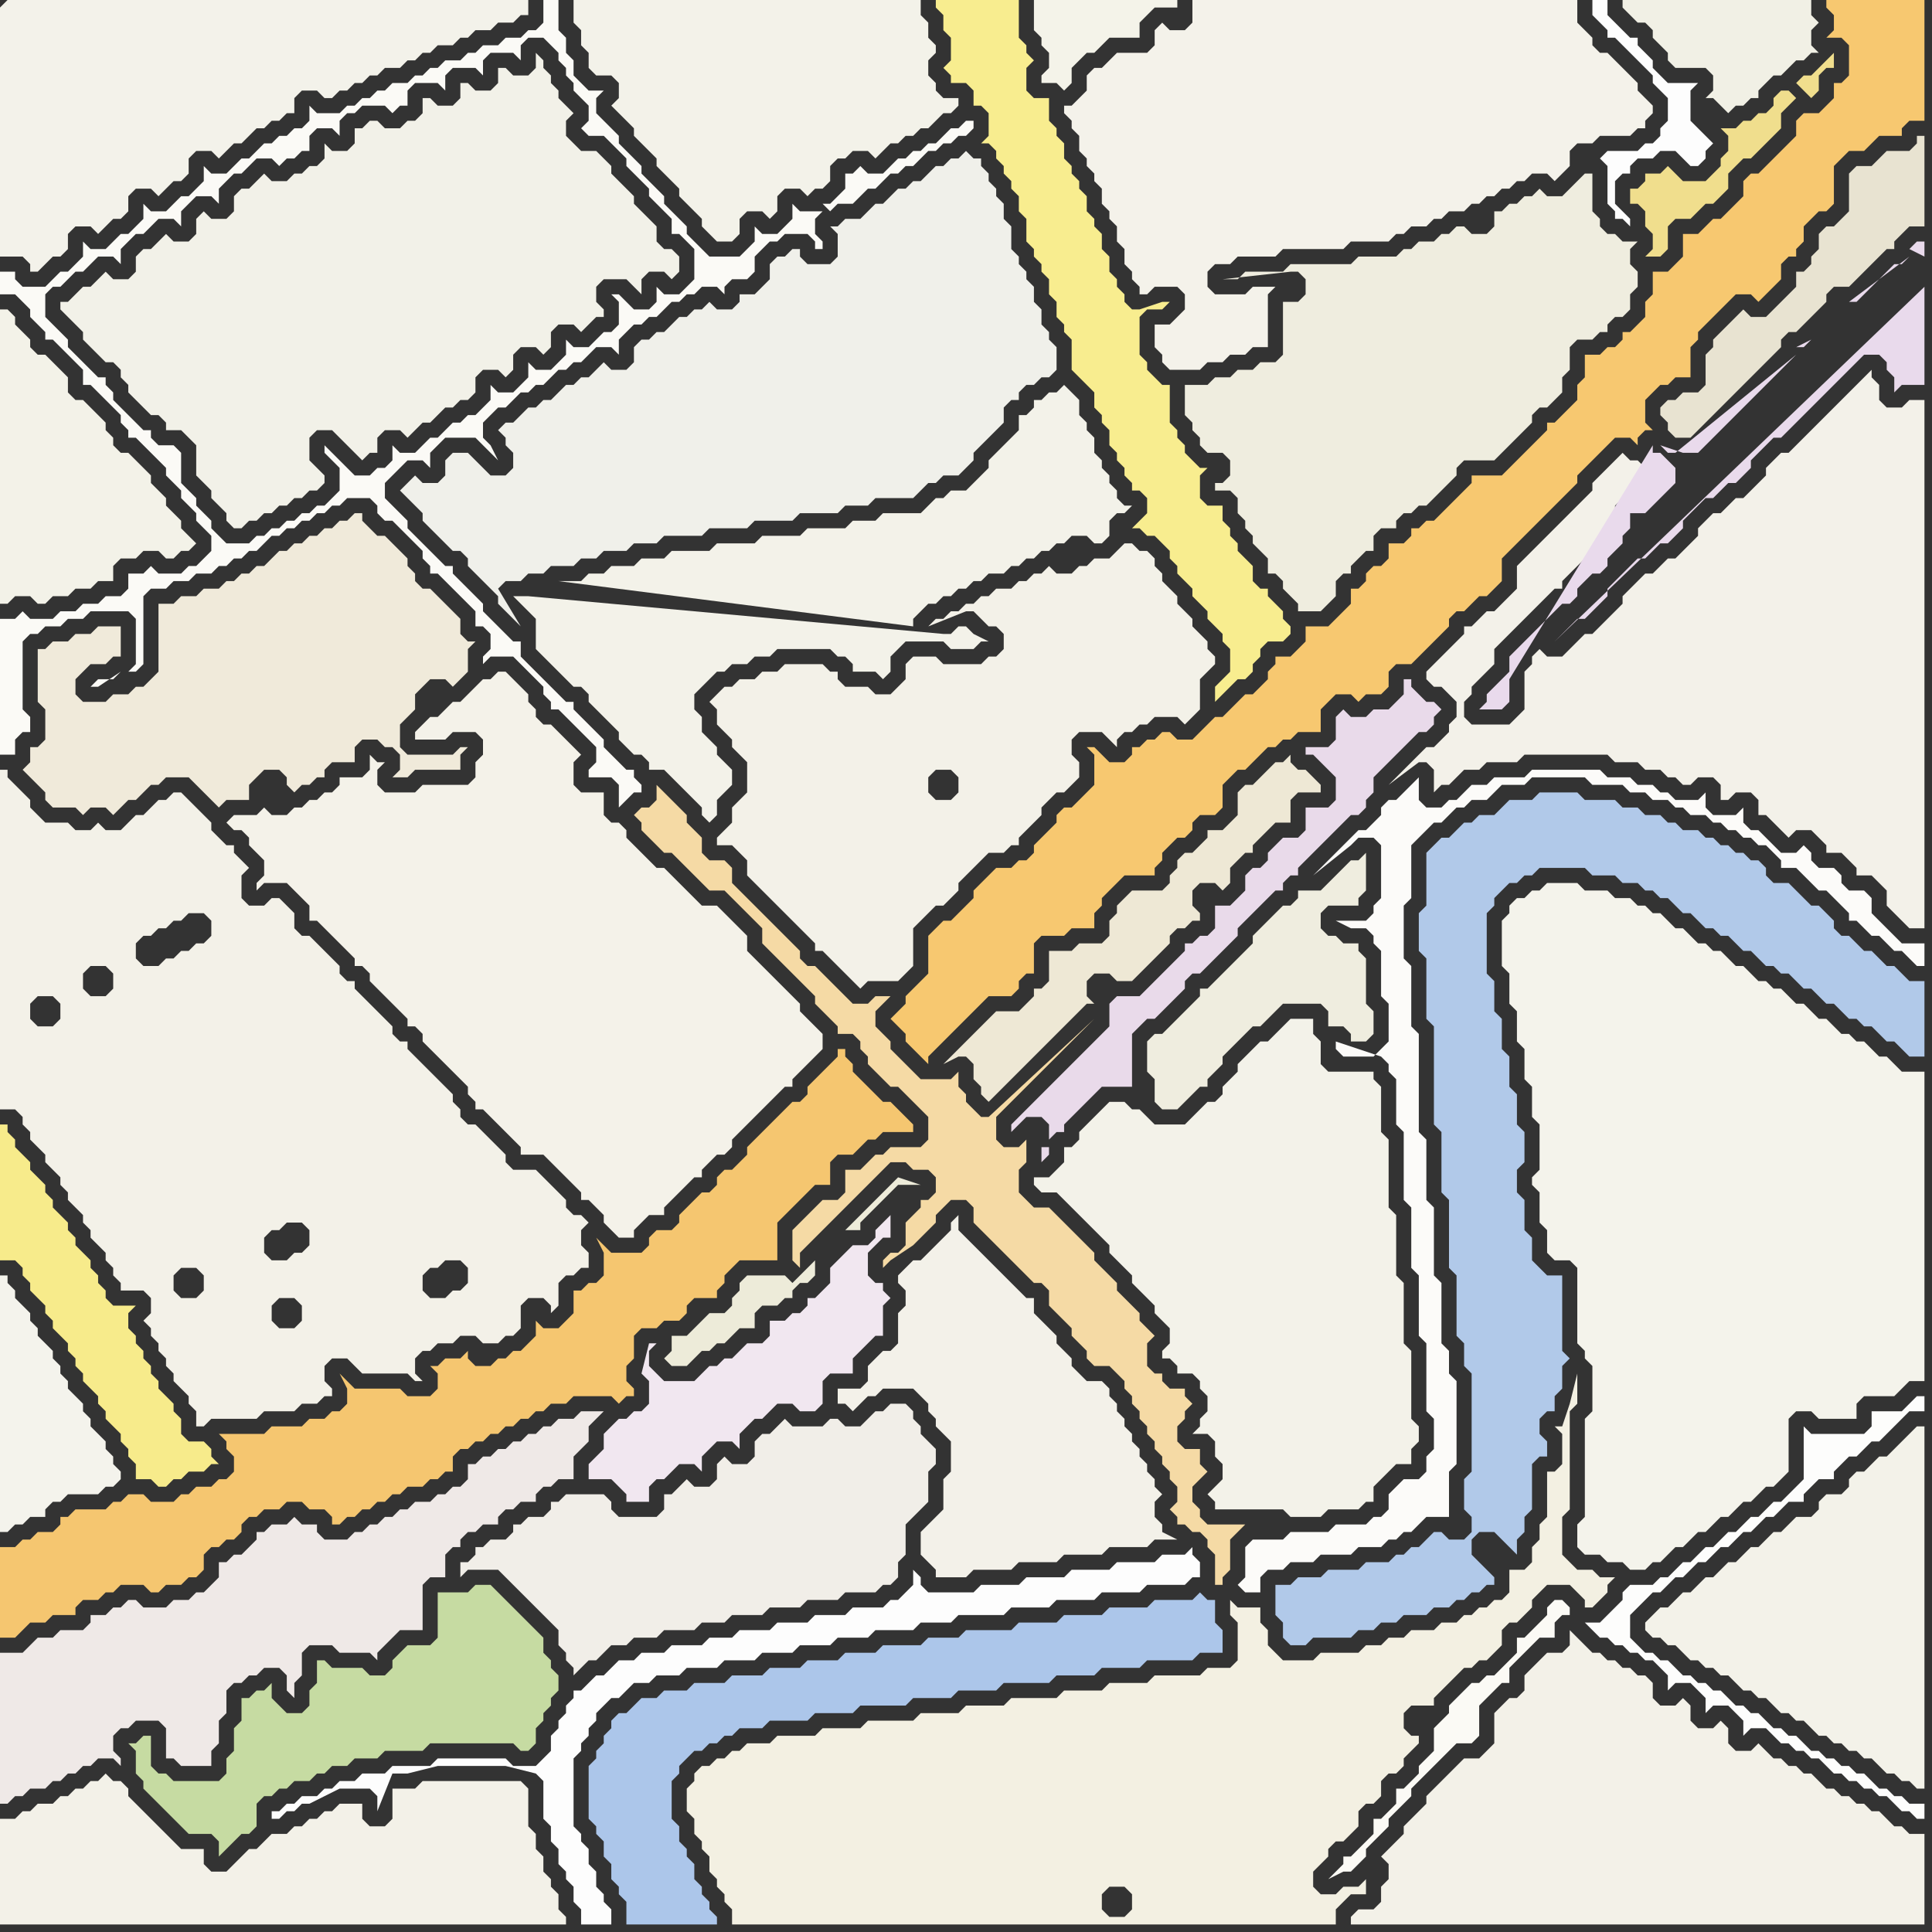 <svg width="256" height="256" xmlns="http://www.w3.org/2000/svg"><rect width="100%" height="100%" fill="#333333" stroke="none"/><script> 
var tempColor;
function hoverPath(evt){
obj = evt.target;
tempColor = obj.getAttribute("fill");
obj.setAttribute("fill","red");
//alert(tempColor);
//obj.setAttribute("stroke","red");}
function recoverPath(evt){
obj = evt.target;
obj.setAttribute("fill", tempColor);
//obj.setAttribute("stroke", tempColor);
}</script><path onmouseover="hoverPath(evt)" onmouseout="recoverPath(evt)" fill="rgb(245,198,112)" d="M  0,208l 0,9 2,0 1,-1 0,0 1,-1 2,0 1,-1 3,0 0,-1 1,-1 2,0 1,-1 1,0 1,-1 3,0 1,1 1,0 1,-1 2,0 1,-1 1,0 1,-1 0,-2 1,-1 1,0 1,-1 1,0 1,-1 0,-1 1,-1 1,0 1,-1 2,0 1,-1 2,0 1,1 2,0 1,1 0,1 1,0 1,-1 1,0 1,-1 1,0 1,-1 1,0 1,-1 1,0 1,-1 2,0 1,-1 1,0 1,-1 1,0 0,-2 1,-1 1,0 1,-1 1,0 1,-1 1,0 1,-1 1,0 1,-1 1,0 1,-1 1,0 1,-1 2,0 1,-1 5,0 1,1 1,-1 1,0 0,-1 -1,-1 0,-2 1,-1 0,-3 1,-1 2,0 1,-1 2,0 1,-1 0,-1 1,-1 3,0 0,-1 1,-1 0,-1 1,-1 1,-1 5,0 0,-5 1,-1 1,-1 1,-1 1,-1 1,-1 2,0 0,-3 1,-1 2,0 1,-1 1,-1 1,0 1,-1 4,0 0,-1 -1,-1 0,0 -1,-1 -1,-1 -1,0 -1,-1 -1,-1 -1,-1 -1,-1 0,-1 -1,-1 0,-1 -1,0 0,1 -3,3 -1,1 0,1 -1,1 -1,0 -3,3 -1,1 -2,2 0,1 -1,1 -1,1 -1,0 -1,1 0,1 -1,1 -1,0 -3,3 0,1 -1,1 -2,0 -1,1 0,1 -1,1 -4,0 -1,-1 -1,-1 1,2 0,3 -1,1 -1,0 -1,1 -1,0 0,3 -1,1 -1,1 -2,0 -1,-1 0,2 -1,1 -1,1 -1,0 -1,1 -1,0 -1,1 -2,0 -1,-1 0,-1 -1,1 -2,0 -1,1 -1,0 1,1 0,2 -1,1 -3,0 -1,-1 -6,0 -1,-1 -1,-1 1,2 0,2 -1,1 -1,0 -1,1 -2,0 -1,1 -4,0 -1,1 -6,0 1,1 0,1 1,1 0,2 -1,1 -1,0 -1,1 -2,0 -1,1 -1,0 -1,1 -3,0 -1,-1 -2,0 -1,1 -1,0 -1,1 -4,0 -1,1 -1,0 0,1 -1,1 -2,0 -1,1 -1,0 -1,1 -2,0Z"/>
<path onmouseover="hoverPath(evt)" onmouseout="recoverPath(evt)" fill="rgb(242,241,232)" d="M  55,57l 0,0 1,-1 1,0 2,-2 1,0 1,-1 1,0 1,-1 0,-2 1,-1 2,0 1,1 1,-1 0,-2 1,-1 2,0 1,1 1,-1 0,-2 1,-1 2,0 1,1 1,-1 1,-1 1,0 0,-1 -1,-1 0,-2 1,-1 3,0 1,1 1,1 0,-2 1,-1 2,0 1,1 1,-1 0,-2 -1,-1 -1,0 -1,-1 0,-2 -1,-1 -1,-1 -1,-1 0,-1 -1,-1 -1,-1 -1,-1 0,-1 -2,-2 -2,0 -1,-1 -1,-1 0,-2 1,-1 -1,-1 0,0 -1,-1 0,-1 -1,-1 0,-1 -1,-1 0,-1 -1,-1 0,2 -1,1 -2,0 -1,-1 -1,0 0,2 -1,1 -2,0 -1,-1 -1,0 0,2 -1,1 -2,0 -1,-1 -1,0 0,2 -1,1 -1,0 -1,1 -2,0 -1,-1 -1,0 -1,1 -1,0 0,2 -1,1 -2,0 -1,-1 0,2 -1,1 -1,0 -1,1 -1,0 -1,1 -2,0 -1,-1 -1,1 -1,1 -1,0 -1,1 0,2 -1,1 -2,0 -1,-1 -1,1 0,2 -1,1 -2,0 -1,-1 -1,1 -1,1 -1,0 -1,1 0,2 -1,1 -2,0 -1,-1 -1,1 0,0 -1,1 -1,0 -2,2 -1,0 0,1 1,1 0,0 1,1 1,1 0,1 1,1 1,1 1,1 1,0 1,1 0,1 1,1 0,1 1,1 1,1 1,1 1,0 1,1 0,1 2,0 1,1 1,1 0,4 1,1 1,1 0,1 1,1 1,1 0,1 1,1 1,0 1,-1 1,0 1,-1 1,0 1,-1 1,0 1,-1 1,0 1,-1 1,0 1,-1 0,-1 -1,-1 0,0 -1,-1 0,-3 1,-1 2,0 1,1 1,1 1,1 1,1 1,-1 1,0 0,-2 1,-1 2,0 1,1 1,-1Z"/>
<path onmouseover="hoverPath(evt)" onmouseout="recoverPath(evt)" fill="rgb(177,201,233)" d="M  192,111l -1,0 -1,1 -1,1 0,7 -1,1 0,5 1,1 0,8 1,1 0,13 1,1 0,8 1,1 0,9 1,1 0,8 1,1 0,3 1,1 0,13 -1,1 0,4 1,1 0,2 -1,1 -2,0 -1,-1 -1,0 -1,1 -1,1 -1,0 -1,1 -1,0 -1,1 -3,0 -1,1 -4,0 -1,1 -3,0 -1,1 -2,0 0,4 1,1 0,2 1,1 2,0 1,-1 5,0 1,-1 2,0 1,-1 2,0 1,-1 3,0 1,-1 2,0 1,-1 1,0 1,-1 1,0 1,-1 1,0 0,-1 -1,-1 0,0 -1,-1 -1,-1 0,-2 1,-1 2,0 1,1 1,1 1,1 0,-2 1,-1 0,-2 1,-1 0,-6 1,-1 1,0 0,-2 -1,-1 0,-2 1,-1 1,0 0,-2 1,-1 0,-3 1,-1 -1,-1 0,-10 -2,0 -1,-1 -1,-1 0,-3 -1,-1 0,-4 -1,-1 0,-3 1,-1 0,-4 -1,-1 0,-4 -1,-1 0,-4 -1,-1 0,-4 -1,-1 0,-4 -1,-1 0,-8 1,-1 0,-1 1,-1 1,-1 1,0 1,-1 1,0 1,-1 6,0 1,1 3,0 1,1 2,0 1,1 1,0 1,1 1,0 1,1 1,1 1,0 1,1 1,1 1,0 1,1 1,0 1,1 1,1 1,0 1,1 1,1 1,0 1,1 1,0 1,1 1,1 1,0 1,1 1,1 1,0 1,1 1,1 1,0 1,1 1,0 1,1 1,1 1,0 1,1 1,1 2,0 0,-10 -2,0 -1,-1 -1,-1 -1,0 -1,-1 -1,-1 -1,0 -1,-1 -1,-1 -1,0 -1,-1 0,-1 -1,-1 -1,-1 -1,0 -1,-1 -1,-1 -1,-1 -2,0 -1,-1 0,-1 -1,-1 -1,0 -1,-1 -1,0 -1,-1 -1,0 -1,-1 -1,0 -1,-1 -2,0 -1,-1 -1,0 -1,-1 -2,0 -1,-1 -2,0 -1,-1 -4,0 -1,-1 -5,0 -1,1 -3,0 -1,1 -1,1 -2,0 -1,1 -1,0 -1,1 -1,1Z"/>
<path onmouseover="hoverPath(evt)" onmouseout="recoverPath(evt)" fill="rgb(244,243,235)" d="M  200,120l 0,1 -1,1 0,6 1,1 0,4 1,1 0,4 1,1 0,4 1,1 0,4 1,1 0,6 -1,1 0,1 1,1 0,4 1,1 0,3 1,1 2,0 1,1 0,10 1,1 0,1 1,1 0,6 -1,1 0,13 -1,1 0,3 1,1 2,0 1,1 2,0 1,1 2,0 1,-1 1,0 1,-1 1,-1 1,0 1,-1 1,-1 1,0 1,-1 1,-1 1,0 1,-1 1,-1 1,0 1,-1 1,-1 1,0 1,-1 1,-1 0,-7 1,-1 2,0 1,1 5,0 0,-2 1,-1 4,0 1,-1 1,-1 2,0 0,-41 -3,0 -1,-1 -1,-1 -1,0 -1,-1 -1,-1 -1,0 -1,-1 -1,0 -1,-1 -1,-1 -1,0 -1,-1 -1,-1 -1,0 -1,-1 -1,-1 -1,0 -1,-1 -1,0 -1,-1 -1,-1 -1,0 -1,-1 -1,-1 -1,0 -1,-1 -1,0 -1,-1 -1,-1 -1,0 -1,-1 -1,-1 -1,0 -1,-1 -1,0 -1,-1 -2,0 -1,-1 -3,0 -1,-1 -4,0 -1,1 -1,0 -1,1 -1,0 -1,1Z"/>
<path onmouseover="hoverPath(evt)" onmouseout="recoverPath(evt)" fill="rgb(243,242,234)" d="M  0,1l 0,33 3,0 1,1 0,1 1,0 1,-1 0,0 1,-1 1,0 1,-1 0,-2 1,-1 2,0 1,1 1,-1 0,0 1,-1 1,0 1,-1 0,-2 1,-1 2,0 1,1 1,-1 1,-1 1,0 1,-1 0,-2 1,-1 2,0 1,1 1,-1 0,0 1,-1 1,0 1,-1 1,-1 1,0 1,-1 1,0 1,-1 1,0 0,-2 1,-1 2,0 1,1 1,0 1,-1 1,0 1,-1 1,0 1,-1 1,0 1,-1 2,0 1,-1 1,0 1,-1 1,0 1,-1 2,0 1,-1 1,0 1,-1 2,0 1,-1 2,0 1,-1 1,0 0,-2 -69,0 -1,1Z"/>
<path onmouseover="hoverPath(evt)" onmouseout="recoverPath(evt)" fill="rgb(240,240,234)" d="M  56,64l 0,0 -1,-1 -2,2 1,1 0,0 1,1 1,1 0,1 1,1 1,1 1,1 1,1 1,0 1,1 0,1 1,1 1,1 1,1 1,1 0,1 1,1 1,1 1,1 -3,-5 1,-1 2,0 1,-1 2,0 1,-1 3,0 1,-1 2,0 1,-1 3,0 1,-1 3,0 1,-1 5,0 1,-1 5,0 1,-1 5,0 1,-1 5,0 1,-1 3,0 1,-1 5,0 2,-2 1,0 1,-1 2,0 1,-1 1,-1 0,-1 2,-2 1,-1 1,-1 0,-2 1,-1 1,0 0,-1 1,-1 1,0 1,-1 1,0 1,-1 0,-3 -1,-1 0,-1 -1,-1 0,-2 -1,-1 0,-2 -1,-1 0,-1 -1,-1 0,-1 -1,-1 0,-3 -1,-1 0,-2 -1,-1 0,-1 -1,-1 0,-1 -1,-1 0,-1 -1,0 -1,-1 -1,1 -1,0 -1,1 -1,0 -1,1 -1,1 -1,0 -1,1 -1,0 -1,1 -1,1 -1,0 -1,1 -1,1 -2,0 -1,1 -1,0 1,1 0,3 -1,1 -3,0 -1,-1 0,-1 -1,0 -1,1 -1,0 -1,1 0,2 -1,1 -1,1 -2,0 0,1 -1,1 -2,0 -1,-1 -1,1 -1,0 -1,1 -1,0 -1,1 -1,1 -1,0 -1,1 -1,0 -1,1 0,2 -1,1 -2,0 -1,-1 -1,1 -1,1 -1,0 -1,1 -1,0 -1,1 -1,1 -1,0 -1,1 -1,0 -1,1 -1,1 -1,0 -1,1 1,1 0,1 1,1 0,2 -1,1 -2,0 -1,-1 -1,-1 -1,-1 -2,0 -1,1 0,2 -1,1Z"/>
<path onmouseover="hoverPath(evt)" onmouseout="recoverPath(evt)" fill="rgb(243,242,233)" d="M  77,0l -1,0 0,3 1,1 0,2 1,1 0,2 1,1 2,0 1,1 0,2 -1,1 1,1 0,0 1,1 1,1 0,1 1,1 1,1 1,1 0,1 1,1 1,1 1,1 0,1 1,1 1,1 1,1 0,1 1,1 1,1 2,0 1,-1 0,-2 1,-1 2,0 1,1 1,-1 0,-2 1,-1 2,0 1,1 1,-1 1,0 1,-1 0,-2 1,-1 1,0 1,-1 2,0 1,1 1,-1 0,0 1,-1 1,0 1,-1 1,0 1,-1 1,0 1,-1 1,-1 1,0 1,-1 0,-1 -2,0 -1,-1 0,-1 -1,-1 0,-2 1,-1 0,-1 -1,-1 0,-2 -1,-1 0,-2Z"/>
<path onmouseover="hoverPath(evt)" onmouseout="recoverPath(evt)" fill="rgb(248,237,143)" d="M  126,0l -2,0 0,1 1,1 0,2 1,1 0,3 -1,1 1,1 0,1 2,0 1,1 0,2 1,0 1,1 0,3 -1,1 1,0 1,1 0,1 1,1 0,1 1,1 0,1 1,1 0,2 1,1 0,3 1,1 0,1 1,1 0,1 1,1 0,2 1,1 0,2 1,1 0,1 1,1 0,4 1,1 1,1 1,1 0,2 1,1 0,1 1,1 0,2 1,1 0,1 1,1 0,1 1,1 0,1 1,0 1,1 0,2 -1,1 -1,1 1,0 1,1 1,0 1,1 1,1 0,1 1,1 0,1 1,1 1,1 0,1 1,1 1,1 0,1 1,1 1,1 0,1 1,1 0,3 -1,1 -1,1 0,2 1,-1 0,0 1,-1 1,-1 1,0 1,-1 0,-1 1,-1 0,-1 1,-1 2,0 1,-1 0,-1 -1,-1 0,-1 -1,-1 -1,-1 0,-1 -1,0 -1,-1 0,-2 -1,-1 -1,-1 0,-1 -1,-1 0,-1 -1,-1 0,-2 -2,0 -1,-1 0,-3 1,-1 -1,0 -1,-1 0,0 -1,-1 0,-1 -1,-1 0,-1 -1,-1 0,-5 -1,0 -1,-1 -1,-1 0,-1 -1,-1 0,-5 1,-1 2,0 1,-1 -1,0 -3,1 -1,0 -1,-1 0,-1 -1,-1 0,-1 -1,-1 0,-2 -1,-1 0,-2 -1,-1 0,-1 -1,-1 0,-2 -1,-1 0,-1 -1,-1 0,-1 -1,-1 0,-2 -1,-1 0,-1 -1,-1 0,-3 -2,0 -1,-1 0,-3 1,-1 -1,-1 0,-1 -1,-1 0,-5Z"/>
<path onmouseover="hoverPath(evt)" onmouseout="recoverPath(evt)" fill="rgb(243,241,233)" d="M  197,96l -2,0 -1,-1 0,-2 1,-1 0,-1 1,-1 2,-2 0,-2 1,-1 1,-1 1,-1 2,-2 1,-1 1,-1 1,-1 1,0 0,-1 1,-1 1,-1 1,-1 1,0 0,-1 2,-2 0,-1 1,-1 0,-2 1,-1 2,0 1,-1 1,-1 1,-1 -1,-1 -1,0 -1,-1 -1,0 -1,-1 -1,1 -1,1 -2,2 0,1 -1,1 -1,1 -1,1 -1,1 -5,5 -1,1 0,3 -1,1 -1,1 -1,1 -1,0 -1,1 -1,1 -1,0 0,1 -2,2 -1,1 -1,1 -1,1 0,1 1,1 1,0 1,1 1,1 0,2 -1,1 0,1 -1,1 -1,1 -1,0 -2,2 -1,1 -1,1 -1,1 4,-3 1,0 1,1 0,3 1,-1 1,0 1,-1 1,-1 2,0 1,-1 4,0 1,-1 11,0 1,1 3,0 1,1 2,0 1,1 1,0 1,1 1,0 1,-1 2,0 1,1 0,2 1,0 1,-1 2,0 1,1 0,2 1,0 1,1 1,1 1,1 1,-1 2,0 1,1 1,1 0,1 2,0 1,1 1,1 0,1 2,0 1,1 1,1 0,2 1,1 1,1 1,1 2,0 0,-70 -2,0 -1,1 -2,0 -1,-1 0,-2 -1,-1 0,-1 -2,2 -1,1 -1,1 -1,1 -1,1 -2,2 -1,1 -1,1 -1,1 -1,0 -2,2 0,1 -1,1 -1,1 -1,1 -1,0 -1,1 -1,1 -1,0 -1,1 -1,1 0,1 -1,1 -1,1 -1,1 -1,0 -1,1 -1,1 -1,0 -1,1 -1,1 -1,1 0,1 -1,1 -2,2 -1,1 -1,0 -1,1 -1,1 -1,1 -2,0 -1,-1 -1,1 0,1 -1,1 0,5 -1,1 -1,1Z"/>
<path onmouseover="hoverPath(evt)" onmouseout="recoverPath(evt)" fill="rgb(244,243,236)" d="M  1,170l 0,-1 -1,0 0,34 1,0 1,-1 1,0 1,-1 2,0 0,-1 1,-1 1,0 1,-1 4,0 1,-1 1,0 1,-1 0,-1 -1,-1 0,-1 -1,-1 0,-1 -1,-1 -1,-1 0,-1 -1,-1 0,-1 -1,-1 -1,-1 0,-1 -1,-1 0,-1 -1,-1 0,-1 -1,-1 -1,-1 0,-1 -1,-1 0,-1 -1,-1 -1,-1 0,-1 -1,-1Z"/>
<path onmouseover="hoverPath(evt)" onmouseout="recoverPath(evt)" fill="rgb(247,200,112)" d="M  128,120l -2,2 -1,0 -1,1 -1,1 0,5 -1,1 -1,1 -1,1 0,1 -1,1 -1,1 1,1 0,0 1,1 0,1 1,1 1,1 1,1 0,-1 1,-1 3,-3 1,-1 3,-3 3,0 1,-1 0,-1 1,-1 1,0 0,-4 1,-1 3,0 1,-1 3,0 0,-2 1,-1 0,-1 1,-1 1,-1 1,-1 4,0 0,-1 1,-1 0,-1 1,-1 1,-1 1,0 1,-1 0,-1 1,-1 2,0 1,-1 0,-3 1,-1 1,-1 1,0 1,-1 1,-1 1,-1 1,0 1,-1 1,0 1,-1 3,0 0,-3 1,-1 1,-1 2,0 1,1 1,-1 2,0 1,-1 0,-2 1,-1 2,0 1,-1 1,-1 1,-1 1,-1 1,-1 0,-1 1,-1 1,0 1,-1 1,-1 1,0 1,-1 1,-1 0,-3 1,-1 1,-1 1,-1 1,-1 1,-1 1,-1 1,-1 1,-1 1,-1 1,-1 0,-1 1,-1 1,-1 1,-1 1,-1 1,-1 2,0 1,1 0,-1 1,-1 1,0 -1,-1 0,-3 1,-1 1,-1 1,0 1,-1 2,0 0,-4 1,-1 0,-1 1,-1 1,-1 1,-1 1,-1 1,-1 2,0 1,1 1,-1 0,0 1,-1 1,-1 0,-2 1,-1 1,0 0,-1 1,-1 0,-2 1,-1 1,-1 1,0 1,-1 0,-5 1,-1 1,-1 2,0 1,-1 1,-1 3,0 0,-1 1,-1 2,0 0,-16 -13,0 0,1 1,1 0,2 -1,1 2,0 1,1 0,4 -1,1 -1,0 0,2 -1,1 -1,1 -2,0 -1,1 0,2 -4,4 -1,1 -1,0 -1,1 0,2 -1,1 -1,1 -1,1 -1,0 -1,1 -1,1 -2,0 0,3 -2,2 -2,0 0,3 -1,1 0,2 -1,1 -1,1 -1,0 0,1 -1,1 -1,0 -1,1 -2,0 0,3 -1,1 0,2 -1,1 -1,1 -1,1 -1,0 0,1 -1,1 -2,2 -1,1 -1,1 -1,1 -4,0 0,1 -1,1 -1,1 -1,1 -1,1 -1,1 -1,0 -1,1 -1,0 0,1 -1,1 -2,0 0,2 -1,1 -1,0 -1,1 0,1 -1,1 -1,0 0,2 -1,1 -1,1 -1,1 -3,0 0,2 -1,1 -1,1 -2,0 0,1 -1,1 0,1 -2,2 -1,0 -1,1 -1,1 -1,1 -1,0 -1,1 -1,1 -1,1 -2,0 -1,-1 -1,0 -1,1 -1,0 -1,1 -1,0 0,1 -1,1 -2,0 -1,-1 -1,-1 -1,0 1,1 0,4 -1,1 -1,1 -1,1 -1,0 -1,1 0,1 -1,1 -1,1 -1,1 0,1 -1,1 -1,0 -1,1 -2,0 -1,1 -1,1 -1,1 0,1 -1,1Z"/>
<path onmouseover="hoverPath(evt)" onmouseout="recoverPath(evt)" fill="rgb(244,243,233)" d="M  155,1l 1,0 0,-1 -19,0 0,4 1,1 0,1 1,1 0,2 -1,1 0,1 2,0 1,1 1,-1 0,-2 1,-1 1,-1 1,0 1,-1 1,-1 4,0 0,-2 1,-1 1,-1Z"/>
<path onmouseover="hoverPath(evt)" onmouseout="recoverPath(evt)" fill="rgb(172,198,234)" d="M  83,227l -1,0 -1,1 0,1 -1,1 0,1 -1,1 0,1 -1,1 0,7 1,1 0,1 1,1 0,2 1,1 0,2 1,1 0,1 1,1 0,3 12,0 0,-1 -1,-1 0,-1 -1,-1 0,-1 -1,-1 0,-2 -1,-1 0,-1 -1,-1 0,-2 -1,-1 0,-5 1,-1 0,-1 1,-1 1,-1 1,0 1,-1 1,0 1,-1 1,0 1,-1 3,0 1,-1 5,0 1,-1 5,0 1,-1 6,0 1,-1 5,0 1,-1 5,0 1,-1 6,0 1,-1 5,0 1,-1 5,0 1,-1 6,0 1,-1 3,0 0,-3 -1,-1 0,-3 -1,0 -1,-1 -1,1 -5,0 -1,1 -5,0 -1,1 -5,0 -1,1 -5,0 -1,1 -6,0 -1,1 -4,0 -1,1 -5,0 -1,1 -4,0 -1,1 -4,0 -1,1 -4,0 -1,1 -4,0 -1,1 -4,0 -1,1 -3,0 -1,1 -2,0 -1,1 -1,1Z"/>
<path onmouseover="hoverPath(evt)" onmouseout="recoverPath(evt)" fill="rgb(243,240,226)" d="M  92,235l 0,1 -1,1 0,3 1,1 0,2 1,1 0,1 1,1 0,2 1,1 0,1 1,1 0,1 1,1 0,2 80,0 0,-2 1,-1 1,-1 2,0 0,-2 1,-1 -2,2 -2,0 -1,1 -2,0 -1,-1 0,-2 1,-1 1,-1 0,-1 1,-1 1,0 1,-1 1,-1 0,-2 1,-1 1,0 1,-1 0,-2 1,-1 1,0 1,-1 0,-1 1,-1 1,-1 0,-1 -1,0 -1,-1 0,-2 1,-1 3,0 0,-1 4,-4 1,0 1,-1 1,0 1,-1 1,-1 0,-2 1,-1 1,0 1,-1 1,-1 0,-1 1,-1 1,-1 3,0 1,1 1,1 0,1 1,0 1,-1 0,0 1,-1 0,-1 1,-1 -2,0 -1,-1 -2,0 -1,-1 -1,-1 0,-5 1,-1 0,-13 1,-1 0,-4 -1,4 -1,3 -1,0 1,1 0,4 -1,1 -1,0 0,6 -1,1 0,2 -1,1 0,2 -1,1 -2,0 0,3 -1,1 -1,0 -1,1 -1,0 -1,1 -1,0 -1,1 -2,0 -1,1 -3,0 -1,1 -2,0 -1,1 -2,0 -1,1 -5,0 -1,1 -4,0 -1,-1 -1,-1 0,-2 -1,-1 0,-2 -3,0 -1,-1 0,2 1,1 0,5 -1,1 -3,0 -1,1 -6,0 -1,1 -5,0 -1,1 -5,0 -1,1 -6,0 -1,1 -5,0 -1,1 -5,0 -1,1 -6,0 -1,1 -5,0 -1,1 -5,0 -1,1 -3,0 -1,1 -1,0 -1,1 -1,0 -1,1 -1,0 -1,1 57,19 -2,0 -1,-1 0,-2 1,-1 2,0 1,1 0,2 -1,1 -57,-19Z"/>
<path onmouseover="hoverPath(evt)" onmouseout="recoverPath(evt)" fill="rgb(243,242,233)" d="M  162,195l 0,1 -1,1 -1,1 1,1 0,1 9,0 1,1 4,0 1,-1 4,0 1,-1 1,0 0,-2 1,-1 2,-2 2,0 0,-2 1,-1 0,-2 -1,-1 0,-9 -1,-1 0,-8 -1,-1 0,-8 -1,-1 0,-9 -1,-1 0,-6 -1,-1 0,-1 -6,0 -1,-1 0,-3 -1,-1 0,-2 -3,0 -2,2 -1,1 -1,0 -1,1 -1,1 -1,1 0,1 -1,1 -1,1 0,1 -1,1 -1,0 -3,3 -4,0 -1,-1 -1,-1 -1,0 -1,-1 -2,0 -1,1 0,0 -1,1 -1,1 -1,1 0,1 -1,1 -1,0 0,2 -2,2 -2,0 0,1 1,1 2,0 1,1 1,1 1,1 1,1 1,1 1,1 1,1 0,1 1,1 1,1 1,1 0,1 1,1 1,1 1,1 0,1 1,1 1,1 0,2 -1,1 0,1 1,0 1,1 0,1 2,0 1,1 0,1 1,1 0,2 -1,1 0,1 -1,1 2,0 1,1 0,2 1,1Z"/>
<path onmouseover="hoverPath(evt)" onmouseout="recoverPath(evt)" fill="rgb(243,241,232)" d="M  207,219l -2,0 -1,1 -2,2 0,2 -1,1 -1,0 -1,1 -1,1 0,4 -1,1 -1,1 -2,0 -1,1 -1,1 -1,1 -1,1 -1,1 0,1 -1,1 -1,1 -1,1 0,1 -1,1 -1,1 -1,1 1,1 0,2 -1,1 0,2 -1,1 -2,0 -1,1 0,1 76,0 0,-12 -2,0 -1,-1 -1,0 -1,-1 -1,-1 -1,0 -1,-1 -1,0 -1,-1 -1,0 -1,-1 -1,0 -1,-1 -1,-1 -1,0 -1,-1 -1,0 -1,-1 -1,0 -1,-1 -1,-1 -1,1 -2,0 -1,-1 0,-2 -1,-1 -1,1 -2,0 -1,-1 0,-2 -1,-1 -1,1 -2,0 -1,-1 0,-2 -1,-1 -1,0 -1,-1 -1,0 -1,-1 -1,0 -1,-1 -1,0 -1,-1 -1,-1 -1,-1 0,2 -1,1Z"/>
<path onmouseover="hoverPath(evt)" onmouseout="recoverPath(evt)" fill="rgb(233,218,236)" d="M  219,59l 0,1 1,0 1,1 1,1 0,2 -1,1 -2,2 -1,1 -2,0 0,2 -1,1 0,1 -1,1 -1,1 0,1 -1,1 -1,0 -1,1 -1,1 0,1 -1,1 -1,0 -1,1 -1,1 -1,1 -1,1 -3,3 0,2 -1,1 -1,1 -1,1 0,1 -1,1 3,0 1,-1 0,-3 19,-31 3,1 -1,0 -1,-1 3,1 2,0 8,-8 1,-1 1,-1 1,-1 1,-1 1,-1 0,0 -16,13 -3,-1 20,-13 -1,0 2,-1 1,-1 2,-2 1,-1 0,0 -5,5 -20,13 26,-19 1,0 3,-3 1,-1 1,-1 1,0 1,-1 -8,6 -26,19 36,-25 0,-2 -1,0 -1,1 0,0 2,1 -36,25 -13,26 2,-2 1,-1 1,0 1,-1 1,-1 1,-1 0,-1 1,-1 1,-1 1,-1 1,-1 1,0 1,-1 1,-1 1,0 1,-1 1,-1 0,-1 1,-1 1,-1 1,-1 1,0 1,-1 1,-1 1,0 1,-1 1,-1 0,-1 1,-1 1,-1 1,-1 1,0 2,-2 1,-1 1,-1 1,-1 1,-1 1,-1 1,-1 1,-1 2,-2 2,0 1,1 0,1 1,1 0,2 1,-1 3,0 0,-13 -49,47 13,-26Z"/>
<path onmouseover="hoverPath(evt)" onmouseout="recoverPath(evt)" fill="rgb(251,250,246)" d="M  3,85l 0,0 1,-1 1,0 1,-1 2,0 1,-1 2,0 1,-1 5,0 1,1 0,6 -1,1 1,0 1,-1 0,-9 1,-1 2,0 1,-1 2,0 1,-1 2,0 1,-1 1,0 1,-1 1,0 1,-1 1,0 1,-1 1,-1 1,0 1,-1 1,0 1,-1 1,0 1,-1 1,0 1,-1 1,0 1,-1 3,0 1,1 0,1 1,1 1,0 1,1 1,1 1,1 1,1 0,1 1,1 0,1 1,0 1,1 1,1 1,1 1,1 1,1 0,2 1,0 1,1 0,2 -1,1 0,1 1,-1 3,0 1,1 1,1 1,1 1,1 0,1 1,1 0,1 1,0 1,1 1,1 1,1 1,1 1,1 0,2 -1,1 0,1 3,0 1,1 0,3 1,-1 0,0 1,-1 1,0 0,-1 -1,-1 0,-1 -1,0 -1,-1 -1,-1 -1,-1 0,-1 -1,-1 -1,-1 -1,-1 -1,-1 0,-1 -1,0 -1,-1 -1,-1 -1,-1 -1,-1 -1,-1 -1,-1 0,-2 -1,0 -1,-1 -1,-1 -1,-1 -1,-1 0,-1 -1,-1 -1,-1 -1,-1 -1,-1 0,-1 -1,0 -1,-1 -1,-1 -1,-1 -1,-1 -1,-1 0,-1 -1,-1 -1,-1 -1,-1 0,-2 1,-1 1,-1 1,-1 2,0 1,1 0,-2 1,-1 1,-1 4,0 1,1 1,1 1,1 -1,-2 -1,-1 0,-2 1,-1 1,-1 1,0 2,-2 1,0 1,-1 1,0 1,-1 1,-1 1,0 1,-1 1,0 1,-1 1,-1 2,0 1,1 0,-2 1,-1 1,-1 1,0 1,-1 1,0 1,-1 1,-1 1,0 1,-1 1,0 1,-1 2,0 1,1 0,-1 1,-1 2,0 1,-1 0,-2 1,-1 1,-1 1,0 1,-1 3,0 1,1 0,1 1,0 0,-1 -1,-1 0,-2 1,-1 -3,0 -1,-1 0,2 -1,1 -1,1 -2,0 -1,-1 0,2 -1,1 -1,1 -4,0 -1,-1 -1,-1 -1,-1 0,-1 -1,-1 -1,-1 -1,-1 0,-1 -1,-1 -1,-1 -1,-1 0,-1 -1,-1 -1,-1 -1,-1 0,-1 -1,-1 -1,-1 -1,-1 0,-2 1,-1 -2,0 -1,-1 -1,-1 0,-2 -1,-1 0,-2 -1,-1 0,-4 -2,0 0,3 -1,1 -1,0 -1,1 -2,0 -1,1 -2,0 -1,1 -1,0 -1,1 -2,0 -1,1 -1,0 -1,1 -1,0 -1,1 -2,0 -1,1 -1,0 -1,1 -1,0 -1,1 -1,0 -1,1 -3,0 -1,-1 0,2 -1,1 -1,0 -1,1 -1,0 -1,1 -1,0 -1,1 -1,1 -1,0 -1,1 -1,1 -2,0 -1,-1 0,2 -1,1 -1,1 -1,0 -1,1 -1,1 -2,0 -1,-1 0,2 -1,1 -1,1 -1,0 -1,1 -1,1 -2,0 -1,-1 0,2 -1,1 -1,1 -1,0 -1,1 -1,1 -3,0 -1,-1 0,-1 -2,0 0,3 2,0 1,1 1,1 0,1 1,1 1,1 0,1 1,0 1,1 1,1 1,1 1,1 0,2 1,0 1,1 1,1 1,1 1,1 0,1 1,1 0,1 1,0 1,1 1,1 1,1 1,1 0,1 1,1 1,1 0,1 1,1 1,1 0,1 1,1 1,1 0,2 -1,1 -1,1 -1,0 -1,1 -3,0 -1,-1 -1,1 -2,0 0,2 -1,1 -2,0 -1,1 -2,0 -1,1 -2,0 -1,1 -3,0 -1,-1 -1,1 -2,0 0,18 2,0 0,-2 1,-1 1,0 0,-2 -1,-1 0,-9 26,-14 -1,-1 0,-1 -1,-1 0,0 -1,-1 0,-1 -1,-1 -1,-1 0,-4 -1,-1 -2,0 -1,-1 0,-1 -1,0 -1,-1 -1,-1 -1,-1 -1,-1 0,-1 -1,-1 0,-1 -1,0 -1,-1 -1,-1 -2,-2 0,-1 -1,-1 -1,-1 -1,-1 0,-3 1,-1 1,0 1,-1 1,-1 1,0 1,-1 1,-1 2,0 1,1 0,-2 1,-1 1,-1 1,0 1,-1 1,-1 2,0 1,1 0,-2 1,-1 1,-1 2,0 1,1 0,-2 1,-1 1,-1 1,0 1,-1 1,-1 2,0 1,1 1,-1 1,0 1,-1 1,0 0,-2 1,-1 2,0 1,1 0,-2 1,-1 1,0 1,-1 3,0 1,1 1,-1 1,0 0,-2 1,-1 3,0 1,1 0,-2 1,-1 3,0 1,1 0,-2 1,-1 3,0 1,1 0,-2 1,-1 2,0 1,1 1,1 0,1 1,1 0,1 1,1 0,1 1,1 1,1 0,2 -1,1 1,1 2,0 1,1 1,1 1,1 0,1 1,1 1,1 1,1 0,1 1,1 1,1 1,1 0,2 1,0 1,1 1,1 0,4 -1,1 -1,1 -2,0 -1,-1 0,2 -1,1 -2,0 -1,-1 -1,-1 -1,0 1,1 0,3 -1,1 -1,0 -1,1 -1,1 -2,0 -1,-1 0,2 -1,1 -1,1 -2,0 -1,-1 0,2 -1,1 -1,1 -2,0 -1,-1 0,2 -1,1 -1,1 -1,0 -1,1 -1,0 -1,1 -1,1 -1,0 -1,1 -1,1 -2,0 -1,-1 0,2 -1,1 -1,0 -1,1 -2,0 -1,-1 -1,-1 -1,-1 -1,-1 0,1 1,1 1,1 0,3 -1,1 -1,1 -1,0 -1,1 -1,0 -1,1 -1,0 -1,1 -1,0 -1,1 -1,0 -1,1 -3,0 -1,-1 -26,14 106,-58 1,1 0,0 1,-1 2,0 1,-1 1,-1 1,0 1,-1 1,-1 1,0 1,-1 1,0 1,-1 1,-1 1,0 1,-1 1,0 1,-1 1,0 1,-1 0,-1 -1,0 -1,1 -1,0 -1,1 -1,1 -1,0 -1,1 -1,0 -1,1 -1,0 -1,1 -1,1 -2,0 -1,-1 -1,1 -1,0 0,2 -1,1 -1,1 -1,0 -106,58 13,4 -1,1 -2,0 -1,1 1,0 3,-2 -13,-4Z"/>
<path onmouseover="hoverPath(evt)" onmouseout="recoverPath(evt)" fill="rgb(247,235,139)" d="M  24,188l 0,0 -1,-1 0,-1 -1,-1 -1,-1 0,-1 -1,-1 0,-1 -1,-1 0,-1 -1,-1 0,-1 -1,-1 0,-2 1,-1 -3,0 -1,-1 0,-1 -1,-1 0,-1 -1,-1 0,-1 -1,-1 -1,-1 0,-1 -1,-1 0,-1 -1,-1 -1,-1 0,-1 -1,-1 0,-1 -1,-1 -1,-1 0,-1 -1,-1 -1,-1 0,-1 -1,-1 0,-1 -1,0 0,18 2,0 1,1 0,1 1,1 0,1 1,1 1,1 0,1 1,1 0,1 1,1 1,1 0,1 1,1 0,1 1,1 0,1 1,1 1,1 0,1 1,1 0,1 1,1 1,1 0,1 1,1 0,1 1,1 0,2 2,0 1,1 1,0 1,-1 1,0 1,-1 2,0 1,-1 1,0 -1,-1 0,-1 -1,-1 -2,0 -1,-1Z"/>
<path onmouseover="hoverPath(evt)" onmouseout="recoverPath(evt)" fill="rgb(198,219,162)" d="M  60,211l -2,0 0,6 -1,1 -3,0 -1,1 -1,1 0,1 -1,1 -2,0 -1,-1 -4,0 -1,-1 -1,0 0,3 -1,1 0,2 -1,1 -2,0 -1,-1 -1,-1 0,-2 -1,1 -1,0 -1,1 -1,0 0,3 -1,1 0,3 -1,1 0,2 -1,1 -6,0 -1,-1 -1,0 -1,-1 0,-4 -1,0 -1,1 -1,0 1,1 0,3 1,1 0,1 1,1 1,1 1,1 1,1 1,1 1,1 3,0 1,1 0,2 1,-1 1,-1 1,-1 1,0 1,-1 0,-3 1,-1 1,0 1,-1 1,0 1,-1 2,0 1,-1 1,0 1,-1 2,0 1,-1 3,0 1,-1 5,0 1,-1 11,0 1,1 1,0 1,-1 0,-2 1,-1 0,-1 1,-1 0,-1 1,-1 0,-2 -1,-1 0,-1 -1,-1 0,-2 -1,-1 -1,-1 -1,-1 -1,-1 -1,-1 -1,-1 -1,-1 -2,0 -1,1Z"/>
<path onmouseover="hoverPath(evt)" onmouseout="recoverPath(evt)" fill="rgb(240,222,141)" d="M  237,12l -1,0 -1,1 0,1 -1,1 -1,0 -1,1 -1,0 -1,1 -2,0 1,1 0,2 -1,1 0,1 -1,1 -1,1 -3,0 -1,-1 -1,-1 -1,1 -2,0 0,1 -1,1 -1,0 0,2 1,0 1,1 0,2 1,1 0,2 -1,1 2,0 1,-1 0,-3 1,-1 2,0 1,-1 1,-1 1,0 1,-1 1,-1 0,-2 1,-1 1,-1 1,0 1,-1 1,-1 1,-1 1,-1 0,-2 1,-1 1,-1 -1,-1 1,-1 2,2 0,0 1,-1 0,-2 1,-1 1,0 0,-2 -2,2 -1,1 -1,0 -1,1 -1,1Z"/>
<path onmouseover="hoverPath(evt)" onmouseout="recoverPath(evt)" fill="rgb(243,242,232)" d="M  0,45l 0,35 1,0 1,-1 2,0 1,1 1,0 1,-1 2,0 1,-1 2,0 1,-1 2,0 0,-2 1,-1 2,0 1,-1 2,0 1,1 1,0 1,-1 1,0 1,-1 -1,-1 0,0 -1,-1 0,-1 -1,-1 -1,-1 0,-1 -1,-1 -1,-1 0,-1 -1,-1 -1,-1 -1,-1 -1,0 -1,-1 0,-1 -1,-1 0,-1 -1,-1 -1,-1 -1,-1 -1,0 -1,-1 0,-2 -1,-1 -1,-1 -1,-1 -1,0 -1,-1 0,-1 -1,-1 -1,-1 0,-1 -1,-1 -1,0Z"/>
<path onmouseover="hoverPath(evt)" onmouseout="recoverPath(evt)" fill="rgb(243,241,232)" d="M  0,141l 0,6 2,0 1,1 0,1 1,1 0,1 1,1 1,1 0,1 1,1 1,1 0,1 1,1 0,1 1,1 1,1 0,1 1,1 0,1 1,1 1,1 0,1 1,1 0,1 1,1 0,1 3,0 1,1 0,2 -1,1 1,1 0,1 1,1 0,1 1,1 0,1 1,1 0,1 1,1 1,1 0,1 1,1 0,2 1,0 1,-1 6,0 1,-1 4,0 1,-1 2,0 1,-1 1,0 0,-1 -1,-1 0,-2 1,-1 2,0 1,1 1,1 6,0 1,1 1,0 -1,-1 0,-2 1,-1 1,0 1,-1 2,0 1,-1 2,0 1,1 2,0 1,-1 1,0 1,-1 0,-3 1,-1 2,0 1,1 0,1 1,-1 0,-3 1,-1 1,0 1,-1 1,0 0,-2 -1,-1 0,-2 1,-1 -1,-1 -1,0 -1,-1 0,-1 -1,-1 -1,-1 -1,-1 -1,-1 -3,0 -1,-1 0,-1 -1,-1 -1,-1 -1,-1 -1,-1 -1,0 -1,-1 0,-1 -1,-1 0,-1 -1,-1 -1,-1 -1,-1 -1,-1 -1,-1 -1,-1 0,-1 -1,0 -1,-1 0,-1 -1,-1 -1,-1 -1,-1 -1,-1 -1,-1 0,-1 -1,0 -1,-1 0,-1 -1,-1 -1,-1 -1,-1 -1,-1 -1,0 -1,-1 0,-2 -1,-1 -1,-1 -1,0 -1,1 -2,0 -1,-1 0,-3 1,-1 -1,-1 -1,-1 0,-1 -1,0 -1,-1 -1,-1 0,-1 -1,-1 -1,-1 -1,-1 -1,-1 -1,0 -1,1 -1,0 -1,1 -1,1 -1,0 -1,1 -1,1 -2,0 -1,-1 -1,1 -2,0 -1,-1 -3,0 -1,-1 -1,-1 0,-1 -1,-1 -1,-1 -1,-1 0,-1 -1,0 0,39 23,30 0,-2 1,-1 2,0 1,1 0,2 -1,1 -2,0 -1,-1 -23,-30 4,-6 0,-2 1,-1 2,0 1,1 0,2 -1,1 -2,0 -1,-1 -4,6 28,-19 0,2 -1,1 -1,0 -1,1 -1,0 -1,1 -1,0 -1,1 -2,0 -1,-1 0,-2 1,-1 1,0 1,-1 1,0 1,-1 1,0 1,-1 2,0 1,1 -28,19 59,31 -2,0 -1,-1 0,-2 1,-1 1,0 1,-1 2,0 1,1 0,2 -1,1 -1,0 -1,1 -59,-31 40,34 -1,1 -2,0 -1,-1 0,-2 1,-1 2,0 1,1 0,2 -40,-34 11,-10 0,-2 1,-1 2,0 1,1 0,2 -1,1 -2,0 -1,-1 -11,10 36,26 -1,-1 0,-2 1,-1 1,0 1,-1 2,0 1,1 0,2 -1,1 -1,0 -1,1 -2,0 -36,-26Z"/>
<path onmouseover="hoverPath(evt)" onmouseout="recoverPath(evt)" fill="rgb(244,242,233)" d="M  38,108l -2,0 -1,-1 0,0 -1,1 -3,0 -1,1 1,1 1,0 1,1 0,1 1,1 1,1 0,2 -1,1 0,1 1,-1 3,0 1,1 1,1 1,1 0,2 1,0 1,1 1,1 1,1 1,1 1,1 0,1 1,0 1,1 0,1 1,1 1,1 1,1 1,1 1,1 0,1 1,0 1,1 0,1 1,1 1,1 1,1 1,1 1,1 1,1 0,1 1,1 0,1 1,0 1,1 1,1 1,1 1,1 1,1 0,1 3,0 1,1 1,1 1,1 1,1 1,1 0,1 1,0 1,1 1,1 0,1 1,1 1,1 2,0 0,-1 2,-2 2,0 0,-1 1,-1 1,-1 2,-2 1,0 0,-1 1,-1 1,-1 1,0 1,-1 0,-1 2,-2 1,-1 2,-2 1,-1 1,-1 1,0 0,-1 2,-2 1,-1 1,-1 0,-2 -1,-1 0,0 -1,-1 -1,-1 0,-1 -1,-1 -1,-1 -5,-5 0,-2 -1,-1 -1,-1 -1,-1 -1,-1 -2,0 -1,-1 -1,-1 -1,-1 -1,-1 -1,-1 -1,0 -1,-1 -1,-1 -1,-1 -1,-1 0,-1 -1,-1 -1,0 -1,-1 0,-3 -3,0 -1,-1 0,-3 1,-1 -1,-1 0,0 -1,-1 -1,-1 -1,-1 -1,0 -1,-1 0,-1 -1,-1 0,-1 -1,-1 -1,-1 -1,-1 -1,0 -1,1 -1,0 -1,1 -1,1 -1,1 -1,0 -1,1 -1,1 -1,0 -1,1 -1,1 0,1 4,0 1,-1 3,0 1,1 0,2 -1,1 0,2 -1,1 -6,0 -1,1 -4,0 -1,-1 0,-2 1,-1 -1,0 -1,-1 0,2 -1,1 -3,0 0,1 -1,1 -1,0 -1,1 -1,0 -1,1 -1,0 -1,1Z"/>
<path onmouseover="hoverPath(evt)" onmouseout="recoverPath(evt)" fill="rgb(241,231,240)" d="M  81,189l 0,0 -1,1 0,2 -2,2 0,2 3,0 1,1 1,1 0,1 3,0 0,-2 1,-1 1,0 1,-1 1,-1 2,0 1,1 0,-2 1,-1 1,-1 2,0 1,1 0,-2 1,-1 1,-1 1,0 1,-1 1,-1 2,0 1,1 2,0 1,-1 0,-3 1,-1 3,0 0,-2 1,-1 1,-1 1,-1 1,0 0,-4 1,-1 -1,-1 0,-1 -1,0 -1,-1 0,-3 1,-1 1,-1 1,0 0,-3 1,-1 1,-1 -3,3 0,0 -1,1 0,1 -1,1 -2,0 -2,2 -1,1 0,2 -1,1 -1,1 -1,0 0,1 -1,1 -1,0 -1,1 -2,0 0,2 -1,1 -2,0 -2,2 -1,0 -1,1 -1,0 -1,1 -1,1 -4,0 -1,-1 -1,-1 0,-2 1,-1 -1,0 -1,4 1,1 0,3 -1,1 -1,0 -1,1 -1,0 -1,1Z"/>
<path onmouseover="hoverPath(evt)" onmouseout="recoverPath(evt)" fill="rgb(243,241,232)" d="M  98,106l 0,0 -1,1 0,2 -1,1 -1,1 0,1 2,0 1,1 1,1 0,2 1,1 1,1 1,1 1,1 1,1 1,1 1,1 1,1 1,1 0,1 1,0 1,1 1,1 1,1 1,1 1,1 1,-1 4,0 2,-2 0,-5 1,-1 1,-1 1,-1 1,0 1,-1 1,-1 0,-1 1,-1 1,-1 1,-1 1,-1 2,0 1,-1 1,0 0,-1 1,-1 1,-1 1,-1 0,-1 1,-1 1,-1 1,0 1,-1 1,-1 0,-2 -1,-1 0,-2 1,-1 3,0 2,2 0,-1 1,-1 1,0 1,-1 1,0 1,-1 3,0 1,1 1,-1 0,0 1,-1 0,-4 1,-1 1,-1 0,-1 -1,-1 0,-1 -1,-1 -1,-1 0,-1 -1,-1 -1,-1 0,-1 -1,-1 -1,-1 0,-1 -1,-1 0,-1 -1,-1 -1,0 -1,-1 -1,0 -1,1 0,0 -1,1 -2,0 -1,1 -1,0 -1,1 -2,0 -1,-1 -1,1 -1,0 -1,1 -1,0 -1,1 -2,0 -1,1 -1,0 -1,1 -1,0 -1,1 -1,0 -1,1 -1,0 -1,1 5,-2 1,0 1,1 1,1 1,0 1,1 0,2 -1,1 -1,0 -1,1 -5,0 -1,-1 -3,0 -1,1 0,2 -1,1 -1,1 -2,0 -1,-1 -3,0 -1,-1 0,-1 -1,0 -1,-1 -5,0 -1,1 -2,0 -1,1 -2,0 -1,1 -1,0 -1,1 -1,1 1,1 0,2 1,1 1,1 0,1 1,1 1,1 0,4 -1,1 29,-1 -1,1 -2,0 -1,-1 0,-2 1,-1 2,0 1,1 0,2 -29,1Z"/>
<path onmouseover="hoverPath(evt)" onmouseout="recoverPath(evt)" fill="rgb(243,241,233)" d="M  116,180l -1,1 0,2 -1,1 -3,0 0,2 1,0 1,1 1,-1 0,0 1,-1 1,0 1,-1 4,0 1,1 1,1 0,1 1,1 0,1 1,1 1,1 0,4 -1,1 0,4 -1,1 -2,2 0,3 2,2 0,1 4,0 1,-1 5,0 1,-1 5,0 1,-1 5,0 1,-1 5,0 1,-1 3,0 -2,-1 0,-1 -1,-1 0,-2 1,-1 -1,-1 0,-1 -1,-1 0,-1 -1,-1 0,-1 -1,-1 0,-1 -1,-1 0,-1 -1,-1 0,-1 -1,-1 0,-1 -1,-1 -2,0 -1,-1 -1,-1 0,-1 -1,-1 -1,-1 0,-1 -1,-1 -1,-1 -1,-1 0,-2 -1,0 -1,-1 -1,-1 -1,-1 -1,-1 -1,-1 -1,-1 -1,-1 -1,-1 -1,-1 0,-2 -1,1 0,1 -1,1 -1,1 -1,1 -1,1 -1,0 -1,1 -1,1 0,1 1,1 0,2 -1,1 0,4 -1,1 -1,0 -1,1Z"/>
<path onmouseover="hoverPath(evt)" onmouseout="recoverPath(evt)" fill="rgb(244,242,234)" d="M  143,13l 0,0 -1,1 -1,0 0,1 1,1 0,1 1,1 0,2 1,1 0,1 1,1 0,1 1,1 0,2 1,1 0,1 1,1 0,2 1,1 0,2 1,1 0,1 1,1 0,1 1,0 1,-1 3,0 1,1 0,2 -2,2 -2,0 0,3 1,1 0,1 1,1 4,0 1,-1 2,0 1,-1 2,0 1,-1 2,0 0,-7 1,-1 -3,0 -1,1 -4,0 -1,-1 0,-2 1,-1 2,0 1,-1 5,0 1,-1 8,0 1,-1 5,0 1,-1 1,0 1,-1 2,0 1,-1 1,0 1,-1 2,0 1,-1 1,0 1,-1 1,0 1,-1 1,0 1,-1 1,0 1,-1 2,0 1,1 1,-1 1,-1 0,-2 1,-1 2,0 1,-1 4,0 1,-1 1,0 0,-1 1,-1 0,-1 -1,-1 0,0 -1,-1 0,-1 -1,-1 -1,-1 -1,-1 -1,-1 -1,0 -1,-1 0,-1 -1,-1 -1,-1 0,-3 -51,0 0,3 -1,1 -2,0 -1,-1 -1,1 0,2 -1,1 -4,0 -1,1 -1,1 -1,0 -1,1 0,2 -1,1Z"/>
<path onmouseover="hoverPath(evt)" onmouseout="recoverPath(evt)" fill="rgb(252,251,249)" d="M  166,204l 0,0 -1,1 0,4 -1,1 1,1 2,0 0,-2 1,-1 2,0 1,-1 3,0 1,-1 4,0 1,-1 3,0 1,-1 1,0 1,-1 1,0 2,-2 3,0 0,-6 1,-1 0,-11 -1,-1 0,-3 -1,-1 0,-8 -1,-1 0,-9 -1,-1 0,-8 -1,-1 0,-13 -1,-1 0,-8 -1,-1 0,-7 1,-1 0,-7 1,-1 1,-1 1,-1 1,0 1,-1 1,-1 1,0 1,-1 2,0 1,-1 1,-1 3,0 1,-1 7,0 1,1 4,0 1,1 2,0 1,1 2,0 1,1 1,0 1,1 2,0 1,1 1,0 1,1 1,0 1,1 1,0 1,1 1,0 1,1 1,1 0,1 2,0 1,1 1,1 1,1 1,0 1,1 1,1 1,1 0,1 1,0 1,1 1,1 1,0 1,1 1,1 1,0 1,1 1,1 1,0 0,-3 -3,0 -1,-1 -1,-1 -1,-1 -1,-1 0,-2 -1,-1 -2,0 -1,-1 0,-1 -1,-1 -2,0 -1,-1 0,-1 -1,-1 -1,1 -2,0 -1,-1 -1,-1 -1,-1 -1,0 -1,-1 0,-2 -1,1 -3,0 -1,-1 0,-2 -1,1 -3,0 -1,-1 -1,0 -1,-1 -2,0 -1,-1 -3,0 -1,-1 -9,0 -1,1 -4,0 -1,1 -2,0 -1,1 -1,1 -1,0 -1,1 -2,0 -1,-1 0,-3 -1,1 0,0 -1,1 -1,1 -1,0 -1,1 0,1 -1,1 -1,1 -1,0 -1,1 -3,3 -1,1 -1,1 5,-4 1,-1 2,0 1,1 0,7 -1,1 0,1 -1,1 -4,0 2,1 2,0 1,1 0,1 1,1 0,6 1,1 0,5 -1,1 -1,1 -4,0 -1,-1 0,-1 6,2 1,1 0,1 1,1 0,6 1,1 0,9 1,1 0,8 1,1 0,8 1,1 0,9 1,1 0,4 -1,1 0,2 -1,1 -2,0 -1,1 -1,1 0,2 -1,1 -1,0 -1,1 -4,0 -1,1 -5,0 -1,1Z"/>
<path onmouseover="hoverPath(evt)" onmouseout="recoverPath(evt)" fill="rgb(239,237,223)" d="M  177,116l 0,0 -1,1 -1,1 -3,0 0,1 -1,1 -1,0 -1,1 -1,1 -1,1 -1,1 0,1 -1,1 -1,1 -1,1 -1,1 -2,2 -1,0 0,1 -1,1 -1,1 -1,1 -1,1 -1,1 -1,0 -1,1 0,4 1,1 0,3 1,1 2,0 1,-1 0,0 1,-1 1,-1 1,0 0,-1 1,-1 1,-1 0,-1 1,-1 1,-1 1,-1 1,-1 1,0 1,-1 1,-1 1,-1 5,0 1,1 0,2 2,0 1,1 0,1 2,0 1,-1 0,-3 -1,-1 0,-6 -1,-1 0,-1 -2,0 -1,-1 -1,0 -1,-1 0,-2 1,-1 4,0 0,-1 1,-1 0,-5 -1,1 -1,0 -1,1 -1,1Z"/>
<path onmouseover="hoverPath(evt)" onmouseout="recoverPath(evt)" fill="rgb(251,250,245)" d="M  190,229l 0,3 -1,1 -1,1 0,1 -1,1 -1,1 -1,0 0,2 -1,1 -1,1 -1,0 0,2 -1,1 -1,1 -1,1 -1,0 0,1 -1,1 -1,1 2,-1 1,0 1,-1 0,0 1,-1 0,-1 1,-1 1,-1 1,-1 0,-1 1,-1 1,-1 1,-1 0,-1 1,-1 1,-1 1,-1 1,-1 2,-2 2,0 1,-1 0,-4 2,-2 1,-1 1,0 0,-2 1,-1 1,-1 1,-1 1,-1 2,0 0,-2 1,-1 1,0 0,-1 -1,-1 -1,0 -1,1 0,1 -1,1 -1,1 -1,1 -1,0 0,2 -1,1 -1,1 -1,1 -1,0 -1,1 -1,0 -1,1 -2,2 0,1 -1,1 -1,1 -1,-1 0,0 1,1Z"/>
<path onmouseover="hoverPath(evt)" onmouseout="recoverPath(evt)" fill="rgb(253,253,253)" d="M  213,20l -1,1 1,1 0,5 1,1 0,1 1,0 1,1 0,-1 -2,-2 0,-3 1,-1 1,0 0,-1 1,-1 2,0 1,-1 2,0 1,1 1,1 1,0 1,-1 0,-1 1,-1 -1,-1 0,0 -1,-1 -1,-1 0,-4 1,-1 -4,0 -1,-1 -1,-1 0,-1 -1,-1 -1,-1 0,-1 -1,0 -1,-1 -1,-1 -1,-1 0,-2 -2,0 0,2 1,1 0,0 1,1 0,1 1,0 1,1 1,1 1,1 1,1 1,1 0,1 1,1 1,1 0,3 -1,1 0,1 -1,1 -1,0 -1,1Z"/>
<path onmouseover="hoverPath(evt)" onmouseout="recoverPath(evt)" fill="rgb(239,233,231)" d="M  0,222l 0,17 1,0 1,-1 1,0 1,-1 2,0 1,-1 1,0 1,-1 1,0 1,-1 1,0 1,-1 2,0 1,1 0,-1 -1,-1 0,-2 1,-1 1,0 1,-1 3,0 1,1 0,4 1,0 1,1 4,0 0,-2 1,-1 0,-3 1,-1 0,-3 1,-1 1,0 1,-1 1,0 1,-1 2,0 1,1 0,2 1,1 0,-2 1,-1 0,-3 1,-1 3,0 1,1 4,0 1,1 0,-1 1,-1 0,0 1,-1 1,-1 3,0 0,-6 1,-1 2,0 0,-3 1,-1 1,0 0,-1 1,-1 1,0 1,-1 2,0 0,-1 1,-1 1,0 1,-1 2,0 0,-1 1,-1 1,0 1,-1 2,0 0,-3 1,-1 1,-1 0,-2 1,-1 1,-1 -3,0 -1,1 -2,0 -1,1 -1,0 -1,1 -1,0 -1,1 -1,0 -1,1 -1,0 -1,1 -1,0 -1,1 -1,0 0,2 -1,1 -1,0 -1,1 -1,0 -1,1 -2,0 -1,1 -1,0 -1,1 -1,0 -1,1 -1,0 -1,1 -1,0 -1,1 -3,0 -1,-1 0,-1 -2,0 -1,-1 -1,1 -2,0 -1,1 -1,0 0,1 -1,1 -1,1 -1,0 -1,1 -1,0 0,2 -1,1 -1,1 -1,0 -1,1 -2,0 -1,1 -3,0 -1,-1 -1,0 -1,1 -1,0 -1,1 -2,0 0,1 -1,1 -3,0 -1,1 -2,0 -1,1 -1,1 -3,0Z"/>
<path onmouseover="hoverPath(evt)" onmouseout="recoverPath(evt)" fill="rgb(253,253,253)" d="M  80,222l -1,0 -1,1 -1,1 -1,0 0,1 -1,1 0,1 -1,1 0,1 -1,1 0,2 -2,2 -3,0 -1,-1 -9,0 -1,1 -5,0 -1,1 -3,0 -1,1 -2,0 -1,1 -1,0 -1,1 -2,0 -1,1 -1,0 -1,1 -1,0 0,1 1,0 1,-1 1,0 1,-1 1,0 2,-1 2,-1 4,0 1,1 0,2 2,-5 2,0 4,-1 9,0 4,1 0,0 1,1 0,5 1,1 0,2 1,1 0,2 1,1 0,1 1,1 0,2 1,1 0,2 4,0 0,-2 -1,-1 0,-1 -1,-1 0,-2 -1,-1 0,-2 -1,-1 0,-1 -1,-1 0,-9 1,-1 0,-1 1,-1 0,-1 1,-1 0,-1 1,-1 1,-1 1,0 1,-1 1,-1 2,0 1,-1 3,0 1,-1 4,0 1,-1 4,0 1,-1 4,0 1,-1 4,0 1,-1 4,0 1,-1 5,0 1,-1 4,0 1,-1 6,0 1,-1 5,0 1,-1 5,0 1,-1 5,0 1,-1 5,0 1,-1 1,0 0,-2 -1,-1 0,-1 -1,1 -3,0 -1,1 -5,0 -1,1 -5,0 -1,1 -5,0 -1,1 -5,0 -1,1 -6,0 -1,-1 0,-1 -1,-1 0,2 -1,1 -1,1 -1,0 -1,1 -4,0 -1,1 -4,0 -1,1 -4,0 -1,1 -4,0 -1,1 -3,0 -1,1 -4,0 -1,1 -3,0 -1,1 -2,0 -1,1 -1,1Z"/>
<path onmouseover="hoverPath(evt)" onmouseout="recoverPath(evt)" fill="rgb(233,218,234)" d="M  150,141l 0,-4 1,-1 1,-1 1,0 1,-1 1,-1 1,-1 1,-1 0,-1 1,-1 1,0 1,-1 4,-4 0,-1 1,-1 1,-1 1,-1 1,-1 1,-1 1,0 0,-1 1,-1 1,0 0,-1 1,-1 1,-1 4,-4 1,-1 1,0 1,-1 0,-1 1,-1 0,-2 1,-1 1,-1 1,-1 1,-1 1,-1 1,-1 1,0 1,-1 0,-1 1,-1 -1,-1 -1,0 -1,-1 -1,-1 0,-1 -1,0 0,2 -1,1 -1,1 -2,0 -1,1 -2,0 -1,-1 -1,1 0,3 -1,1 -3,0 0,1 1,0 1,1 1,1 1,1 0,3 -1,1 -3,0 0,3 -1,1 -2,0 -1,1 -1,1 0,1 -1,1 -1,0 -1,1 0,2 -1,1 -1,1 -2,0 0,3 -1,1 -1,0 -1,1 -1,0 0,1 -1,1 -3,3 -1,1 -1,1 -3,0 -1,1 0,3 -1,1 -3,3 -1,1 -3,3 -1,1 -3,3 -1,1 0,1 1,-1 1,-1 2,0 1,1 0,2 1,-1 1,0 0,-1 1,-1 1,-1 1,-1 1,-1 1,-1 4,0 0,-3 -12,11 0,2 1,-1 0,-1 -1,0 12,-11Z"/>
<path onmouseover="hoverPath(evt)" onmouseout="recoverPath(evt)" fill="rgb(245,218,165)" d="M  152,190l 0,0 1,1 0,1 1,1 0,1 1,1 0,1 1,1 0,2 -1,1 1,1 0,1 1,0 1,1 1,0 1,1 0,1 1,1 0,4 1,0 0,-1 1,-1 0,-4 1,-1 1,-1 -5,0 -1,-1 0,-1 -1,-1 0,-2 1,-1 1,-1 -1,-1 0,-2 -2,0 -1,-1 0,-2 1,-1 0,-1 1,-1 -1,-1 0,-1 -2,0 -1,-1 0,-1 -1,0 -1,-1 0,-3 1,-1 -1,-1 0,0 -1,-1 0,-1 -1,-1 -1,-1 -1,-1 0,-1 -1,-1 -1,-1 -1,-1 0,-1 -1,-1 -1,-1 -1,-1 -1,-1 -1,-1 -1,-1 -2,0 -1,-1 -1,-1 0,-3 1,-1 0,-3 1,-1 -2,2 -2,0 -1,-1 0,-3 1,-1 1,-1 1,-1 1,-1 1,-1 1,-1 1,-1 1,-1 3,-3 1,-1 1,-1 -14,13 -1,0 -1,-1 -1,-1 0,-1 -1,-1 0,-2 -1,1 -4,0 -1,-1 -1,-1 -1,-1 -1,-1 0,-1 -1,-1 -1,-1 0,-2 1,-1 1,-1 -2,0 -1,1 -2,0 -1,-1 -1,-1 -1,-1 -1,-1 -1,-1 -1,0 -1,-1 0,-1 -1,-1 -1,-1 -1,-1 -1,-1 -1,-1 -1,-1 -1,-1 -1,-1 -1,-1 0,-2 -1,-1 -2,0 -1,-1 0,-2 -1,-1 -1,-1 0,-1 -1,-1 -1,-1 -1,-1 -1,-1 0,2 -1,1 -1,0 -1,1 1,1 0,1 1,1 1,1 1,1 1,0 1,1 1,1 1,1 1,1 1,1 2,0 1,1 1,1 1,1 1,1 1,1 0,2 1,1 1,1 1,1 1,1 1,1 1,1 1,1 0,1 3,3 0,1 2,0 1,1 0,1 1,1 0,1 1,1 1,1 1,1 1,0 1,1 1,1 1,1 1,1 0,3 -1,1 -4,0 -1,1 -1,0 -1,1 -1,1 -2,0 0,3 -1,1 -2,0 -1,1 -1,1 -1,1 -1,1 0,4 1,1 0,-2 3,-3 1,-1 3,-3 1,-1 3,-3 1,-1 2,0 1,1 2,0 1,1 0,2 -1,1 -1,0 0,1 -1,1 -1,1 0,3 -1,1 -1,0 -1,1 0,1 1,-1 3,-2 2,-2 1,-1 0,-1 1,-1 1,-1 2,0 1,1 0,2 1,1 1,1 1,1 1,1 1,1 1,1 1,1 1,1 1,0 1,1 0,2 1,1 1,1 1,1 0,1 1,1 1,1 0,1 1,1 2,0 1,1 1,1 0,1 1,1 0,1 1,1 0,1 1,1Z"/>
<path onmouseover="hoverPath(evt)" onmouseout="recoverPath(evt)" fill="rgb(238,232,213)" d="M  162,110l -2,0 0,1 -1,1 -1,1 -1,0 -1,1 0,1 -1,1 0,1 -1,1 -4,0 -1,1 -1,1 0,1 -1,1 0,2 -1,1 -3,0 -1,1 -3,0 0,4 -1,1 -1,0 0,1 -1,1 -1,1 -3,0 -5,5 -1,1 -1,1 2,-1 1,0 1,1 0,2 1,1 0,1 1,1 1,-1 0,0 1,-1 1,-1 1,-1 1,-1 2,-2 1,-1 1,-1 1,-1 1,-1 1,-1 1,-1 1,0 -1,-1 0,-2 1,-1 2,0 1,1 2,0 1,-1 3,-3 1,-1 0,-1 1,-1 1,0 1,-1 1,0 0,-1 -1,-1 0,-2 1,-1 2,0 1,1 1,-1 0,-2 1,-1 1,-1 1,0 0,-1 1,-1 1,-1 1,-1 2,0 0,-3 1,-1 3,0 0,-1 -1,-1 0,0 -1,-1 -1,0 -1,-1 0,-1 -1,1 -1,0 -1,1 -1,1 -1,1 -1,0 -1,1 0,3 -1,1 -1,1Z"/>
<path onmouseover="hoverPath(evt)" onmouseout="recoverPath(evt)" fill="rgb(241,240,229)" d="M  228,14l 0,0 1,1 1,-1 1,0 1,-1 1,0 0,-1 1,-1 1,-1 1,0 1,-1 1,-1 1,0 1,-1 1,0 -1,-1 0,-2 1,-1 -1,-1 0,-2 -25,0 0,1 1,1 0,0 1,1 1,0 1,1 0,1 1,1 1,1 0,1 1,1 4,0 1,1 0,2 -1,1 1,0 1,1Z"/>
<path onmouseover="hoverPath(evt)" onmouseout="recoverPath(evt)" fill="rgb(240,234,218)" d="M  25,79l -1,0 -1,1 -2,0 0,9 -1,1 -1,1 -1,0 -1,1 -2,0 -1,1 -3,0 -1,-1 0,-2 1,-1 1,-1 2,0 1,-1 1,0 0,-4 -3,0 -1,1 -2,0 -1,1 -2,0 -1,1 -1,0 0,7 1,1 0,4 -1,1 -1,0 0,2 -1,1 1,1 0,0 1,1 1,1 0,1 1,1 3,0 1,1 1,-1 2,0 1,1 1,-1 1,-1 1,0 1,-1 1,-1 1,0 1,-1 3,0 1,1 1,1 1,1 1,1 1,-1 3,0 0,-2 1,-1 1,-1 2,0 1,1 0,1 1,1 1,-1 1,0 1,-1 1,0 0,-1 1,-1 3,0 0,-2 1,-1 2,0 1,1 1,0 1,1 0,2 -1,1 2,0 1,-1 6,0 0,-2 1,-1 -1,0 -1,1 -6,0 -1,-1 0,-3 1,-1 1,-1 0,-2 1,-1 1,-1 2,0 1,1 1,-1 0,0 1,-1 0,-3 1,-1 -1,0 -1,-1 0,-2 -1,-1 -1,-1 -1,-1 -1,-1 -1,0 -1,-1 0,-1 -1,-1 0,-1 -1,-1 -1,-1 -1,-1 -1,0 -1,-1 -1,-1 0,-1 -1,0 -1,1 -1,0 -1,1 -1,0 -1,1 -1,0 -1,1 -1,0 -1,1 -1,0 -1,1 -1,1 -1,0 -1,1 -1,0 -1,1 -1,0 -1,1 -2,0 -1,1Z"/>
<path onmouseover="hoverPath(evt)" onmouseout="recoverPath(evt)" fill="rgb(243,241,232)" d="M  53,237l -1,0 0,4 -1,1 -2,0 -1,-1 0,-2 -3,0 -1,1 -1,0 -1,1 -1,0 -1,1 -1,0 -1,1 -2,0 -1,1 -1,1 -1,0 -1,1 -1,1 -1,1 -2,0 -1,-1 0,-2 -3,0 -1,-1 -1,-1 -1,-1 -3,-3 -1,-1 0,-1 -1,-1 -1,0 -1,-1 -1,1 -1,0 -1,1 -1,0 -1,1 -1,0 -1,1 -2,0 -1,1 -1,0 -1,1 -2,0 0,14 75,0 0,-1 -1,-1 0,-2 -1,-1 0,-1 -1,-1 0,-2 -1,-1 0,-2 -1,-1 0,-5 -1,-1 -13,0 -1,1Z"/>
<path onmouseover="hoverPath(evt)" onmouseout="recoverPath(evt)" fill="rgb(241,238,232)" d="M  66,208l 0,0 1,1 1,1 2,2 1,1 1,1 1,1 1,1 0,2 1,1 0,1 1,1 0,1 1,-1 0,0 1,-1 1,0 1,-1 1,-1 2,0 1,-1 3,0 1,-1 4,0 1,-1 3,0 1,-1 4,0 1,-1 4,0 1,-1 4,0 1,-1 4,0 1,-1 1,0 1,-1 0,-2 1,-1 0,-4 1,-1 1,-1 1,-1 0,-4 1,-1 0,-2 -1,-1 0,0 -1,-1 0,-1 -1,-1 0,-1 -1,-1 -2,0 -1,1 -1,0 -1,1 -1,1 -2,0 -1,-1 -1,0 -1,1 -4,0 -1,-1 -1,1 -1,1 -1,0 -1,1 0,2 -1,1 -2,0 -1,-1 -1,1 0,2 -1,1 -2,0 -1,-1 -1,1 0,0 -1,1 -1,0 0,2 -1,1 -5,0 -1,-1 0,-1 -1,-1 -5,0 -1,1 -1,0 0,1 -1,1 -2,0 -1,1 -1,0 0,1 -1,1 -2,0 -1,1 -1,0 0,1 -1,1 -1,0 0,2 1,-1Z"/>
<path onmouseover="hoverPath(evt)" onmouseout="recoverPath(evt)" fill="rgb(243,242,233)" d="M  70,79l -2,0 1,1 0,0 1,1 1,1 0,4 1,1 1,1 1,1 1,1 1,1 1,0 1,1 0,1 1,1 1,1 1,1 1,1 0,1 1,1 1,1 1,0 1,1 0,1 2,0 1,1 1,1 1,1 1,1 1,1 0,1 1,1 1,-1 0,-2 1,-1 1,-1 0,-2 -1,-1 0,0 -1,-1 0,-1 -1,-1 -1,-1 0,-2 -1,-1 0,-2 1,-1 1,-1 1,-1 1,0 1,-1 2,0 1,-1 2,0 1,-1 7,0 1,1 1,0 1,1 0,1 3,0 1,1 1,-1 0,-2 1,-1 1,-1 5,0 1,1 3,0 1,-1 1,0 -2,-1 0,0 -1,-1 -1,0 -1,1 -1,0 -55,-5 1,-1 -1,1 51,4 0,-1 1,-1 1,-1 1,0 1,-1 1,0 1,-1 1,0 1,-1 1,0 1,-1 2,0 1,-1 1,0 1,-1 1,0 1,-1 1,0 1,-1 1,0 1,-1 2,0 1,1 1,0 1,-1 0,-2 1,-1 1,0 1,-1 -1,0 -1,-1 0,-1 -1,-1 0,-1 -1,-1 0,-1 -1,-1 0,-2 -1,-1 0,-1 -1,-1 0,-2 -1,-1 -1,-1 -1,1 -1,0 -1,1 -1,0 0,1 -1,1 -1,0 0,2 -1,1 -1,1 -1,1 -1,1 0,1 -1,1 -1,1 -1,1 -2,0 -1,1 -1,0 -1,1 -1,1 -5,0 -1,1 -3,0 -1,1 -5,0 -1,1 -5,0 -1,1 -5,0 -1,1 -5,0 -1,1 -3,0 -1,1 -3,0 -1,1 -2,0 -1,1 -3,0 47,6 -51,-4Z"/>
<path onmouseover="hoverPath(evt)" onmouseout="recoverPath(evt)" fill="rgb(237,235,217)" d="M  93,175l -1,1 -1,1 -2,0 0,2 -1,1 1,1 2,0 1,-1 0,0 1,-1 1,0 1,-1 1,0 2,-2 2,0 0,-2 1,-1 2,0 1,-1 1,0 0,-1 1,-1 1,0 1,-1 0,-2 1,-1 1,-1 2,-2 2,0 0,-1 1,-1 1,-1 1,-1 1,-1 1,-1 3,0 -3,-1 -1,1 -1,1 -2,2 -1,1 -1,1 -8,8 -1,-1 -5,0 -1,1 0,1 -1,1 0,1 -1,1 -2,0 -1,1Z"/>
<path onmouseover="hoverPath(evt)" onmouseout="recoverPath(evt)" fill="rgb(239,237,223)" d="M  173,39l 0,0 -1,1 -2,0 0,7 -1,1 -2,0 -1,1 -2,0 -1,1 -2,0 -1,1 -3,0 0,4 1,1 0,1 1,1 0,1 1,1 2,0 1,1 0,2 -1,1 -1,0 0,1 2,0 1,1 0,2 1,1 0,1 1,1 0,1 2,2 0,2 1,0 1,1 0,1 1,1 1,1 0,1 3,0 1,-1 0,0 1,-1 0,-2 1,-1 1,0 0,-1 1,-1 1,-1 1,0 0,-2 1,-1 2,0 0,-1 1,-1 1,0 1,-1 1,0 3,-3 1,-1 0,-1 1,-1 4,0 1,-1 1,-1 1,-1 1,-1 1,-1 0,-1 1,-1 1,0 1,-1 1,-1 0,-2 1,-1 0,-3 1,-1 2,0 1,-1 1,0 0,-1 1,-1 1,0 1,-1 0,-2 1,-1 0,-2 -1,-1 0,-2 1,-1 -2,0 -1,-1 -1,0 -1,-1 0,-1 -1,-1 0,-5 -1,0 -1,1 -2,2 -2,0 -1,-1 -1,1 -1,0 -1,1 -1,0 -1,1 -1,0 0,2 -1,1 -2,0 -1,-1 -1,0 -1,1 -1,0 -1,1 -2,0 -1,1 -1,0 -1,1 -5,0 -1,1 -8,0 -1,1 -5,0 -1,1 -2,0 9,-1 1,0 1,1Z"/>
<path onmouseover="hoverPath(evt)" onmouseout="recoverPath(evt)" fill="rgb(253,253,252)" d="M  211,215l -1,0 1,1 0,0 1,1 1,0 1,1 1,0 1,1 1,0 1,1 1,0 1,1 1,1 0,2 1,-1 2,0 1,1 1,1 0,2 1,-1 2,0 1,1 1,1 0,2 1,-1 2,0 1,1 1,1 1,0 1,1 1,0 1,1 1,0 1,1 1,1 1,0 1,1 1,0 1,1 1,0 1,1 1,0 1,1 1,1 1,0 1,1 1,0 0,-2 -2,0 -1,-1 -1,0 -1,-1 -1,0 -1,-1 -1,-1 -1,0 -1,-1 -1,0 -1,-1 -1,0 -1,-1 -1,0 -1,-1 -1,-1 -1,0 -1,-1 -1,0 -1,-1 -1,-1 -1,0 -1,-1 -1,0 -1,-1 -1,-1 -1,0 -1,-1 -1,0 -1,-1 -1,0 -1,-1 -1,-1 -1,0 -1,-1 -1,0 -1,-1 -1,-1 0,-3 1,-1 2,-2 1,0 1,-1 1,-1 1,0 1,-1 1,-1 1,0 1,-1 1,-1 1,0 1,-1 1,-1 1,0 2,-2 1,0 1,-1 1,-1 2,0 0,-1 1,-1 1,-1 2,0 0,-1 1,-1 1,-1 1,0 1,-1 1,-1 1,0 1,-1 1,-1 1,-1 1,-1 2,0 0,-2 -1,0 -1,1 0,0 -1,1 -4,0 0,2 -1,1 -7,0 -1,-1 0,7 -1,1 -1,1 -1,1 -1,0 -1,1 -1,1 -1,0 -1,1 -1,1 -1,0 -1,1 -1,1 -1,0 -2,2 -1,0 -1,1 -1,1 -1,0 -1,1 -3,0 -1,1 0,1 -1,1 -1,1 -1,1Z"/>
<path onmouseover="hoverPath(evt)" onmouseout="recoverPath(evt)" fill="rgb(243,242,233)" d="M  219,214l 0,0 -1,1 0,1 1,1 1,0 1,1 1,0 1,1 1,1 1,0 1,1 1,0 1,1 1,0 1,1 1,1 1,0 1,1 1,0 1,1 1,1 1,0 1,1 1,0 1,1 1,1 1,0 1,1 1,0 1,1 1,0 1,1 1,0 1,1 1,1 1,0 1,1 1,0 1,1 1,0 0,-48 -1,0 -1,1 0,0 -1,1 -1,1 -1,1 -1,0 -1,1 -1,1 -1,0 -1,1 0,1 -1,1 -2,0 -1,1 0,1 -1,1 -2,0 -1,1 -1,1 -1,0 -1,1 -1,1 -1,0 -1,1 -1,1 -1,0 -1,1 -1,1 -1,0 -2,2 -1,0 -1,1 -1,1 -1,0 -1,1Z"/>
<path onmouseover="hoverPath(evt)" onmouseout="recoverPath(evt)" fill="rgb(232,227,209)" d="M  243,30l -1,0 -1,1 0,2 -1,1 0,1 -1,1 -1,0 0,2 -1,1 -1,1 -1,1 -1,1 -2,0 -1,-1 -1,1 0,0 -1,1 -1,1 -1,1 0,1 -1,1 0,4 -1,1 -2,0 -1,1 -1,0 -1,1 0,1 1,1 0,1 1,1 2,0 1,-1 0,0 1,-1 1,-1 1,-1 1,-1 1,-1 3,-3 1,-1 1,-1 1,-1 0,-1 1,-1 1,0 1,-1 1,-1 1,-1 1,-1 0,-1 1,-1 2,0 1,-1 1,-1 1,-1 1,-1 1,-1 1,0 0,-1 1,-1 1,-1 2,0 0,-12 -1,0 0,1 -1,1 -3,0 -1,1 -1,1 -2,0 -1,1 0,5 -1,1 -1,1Z"/>
</svg>